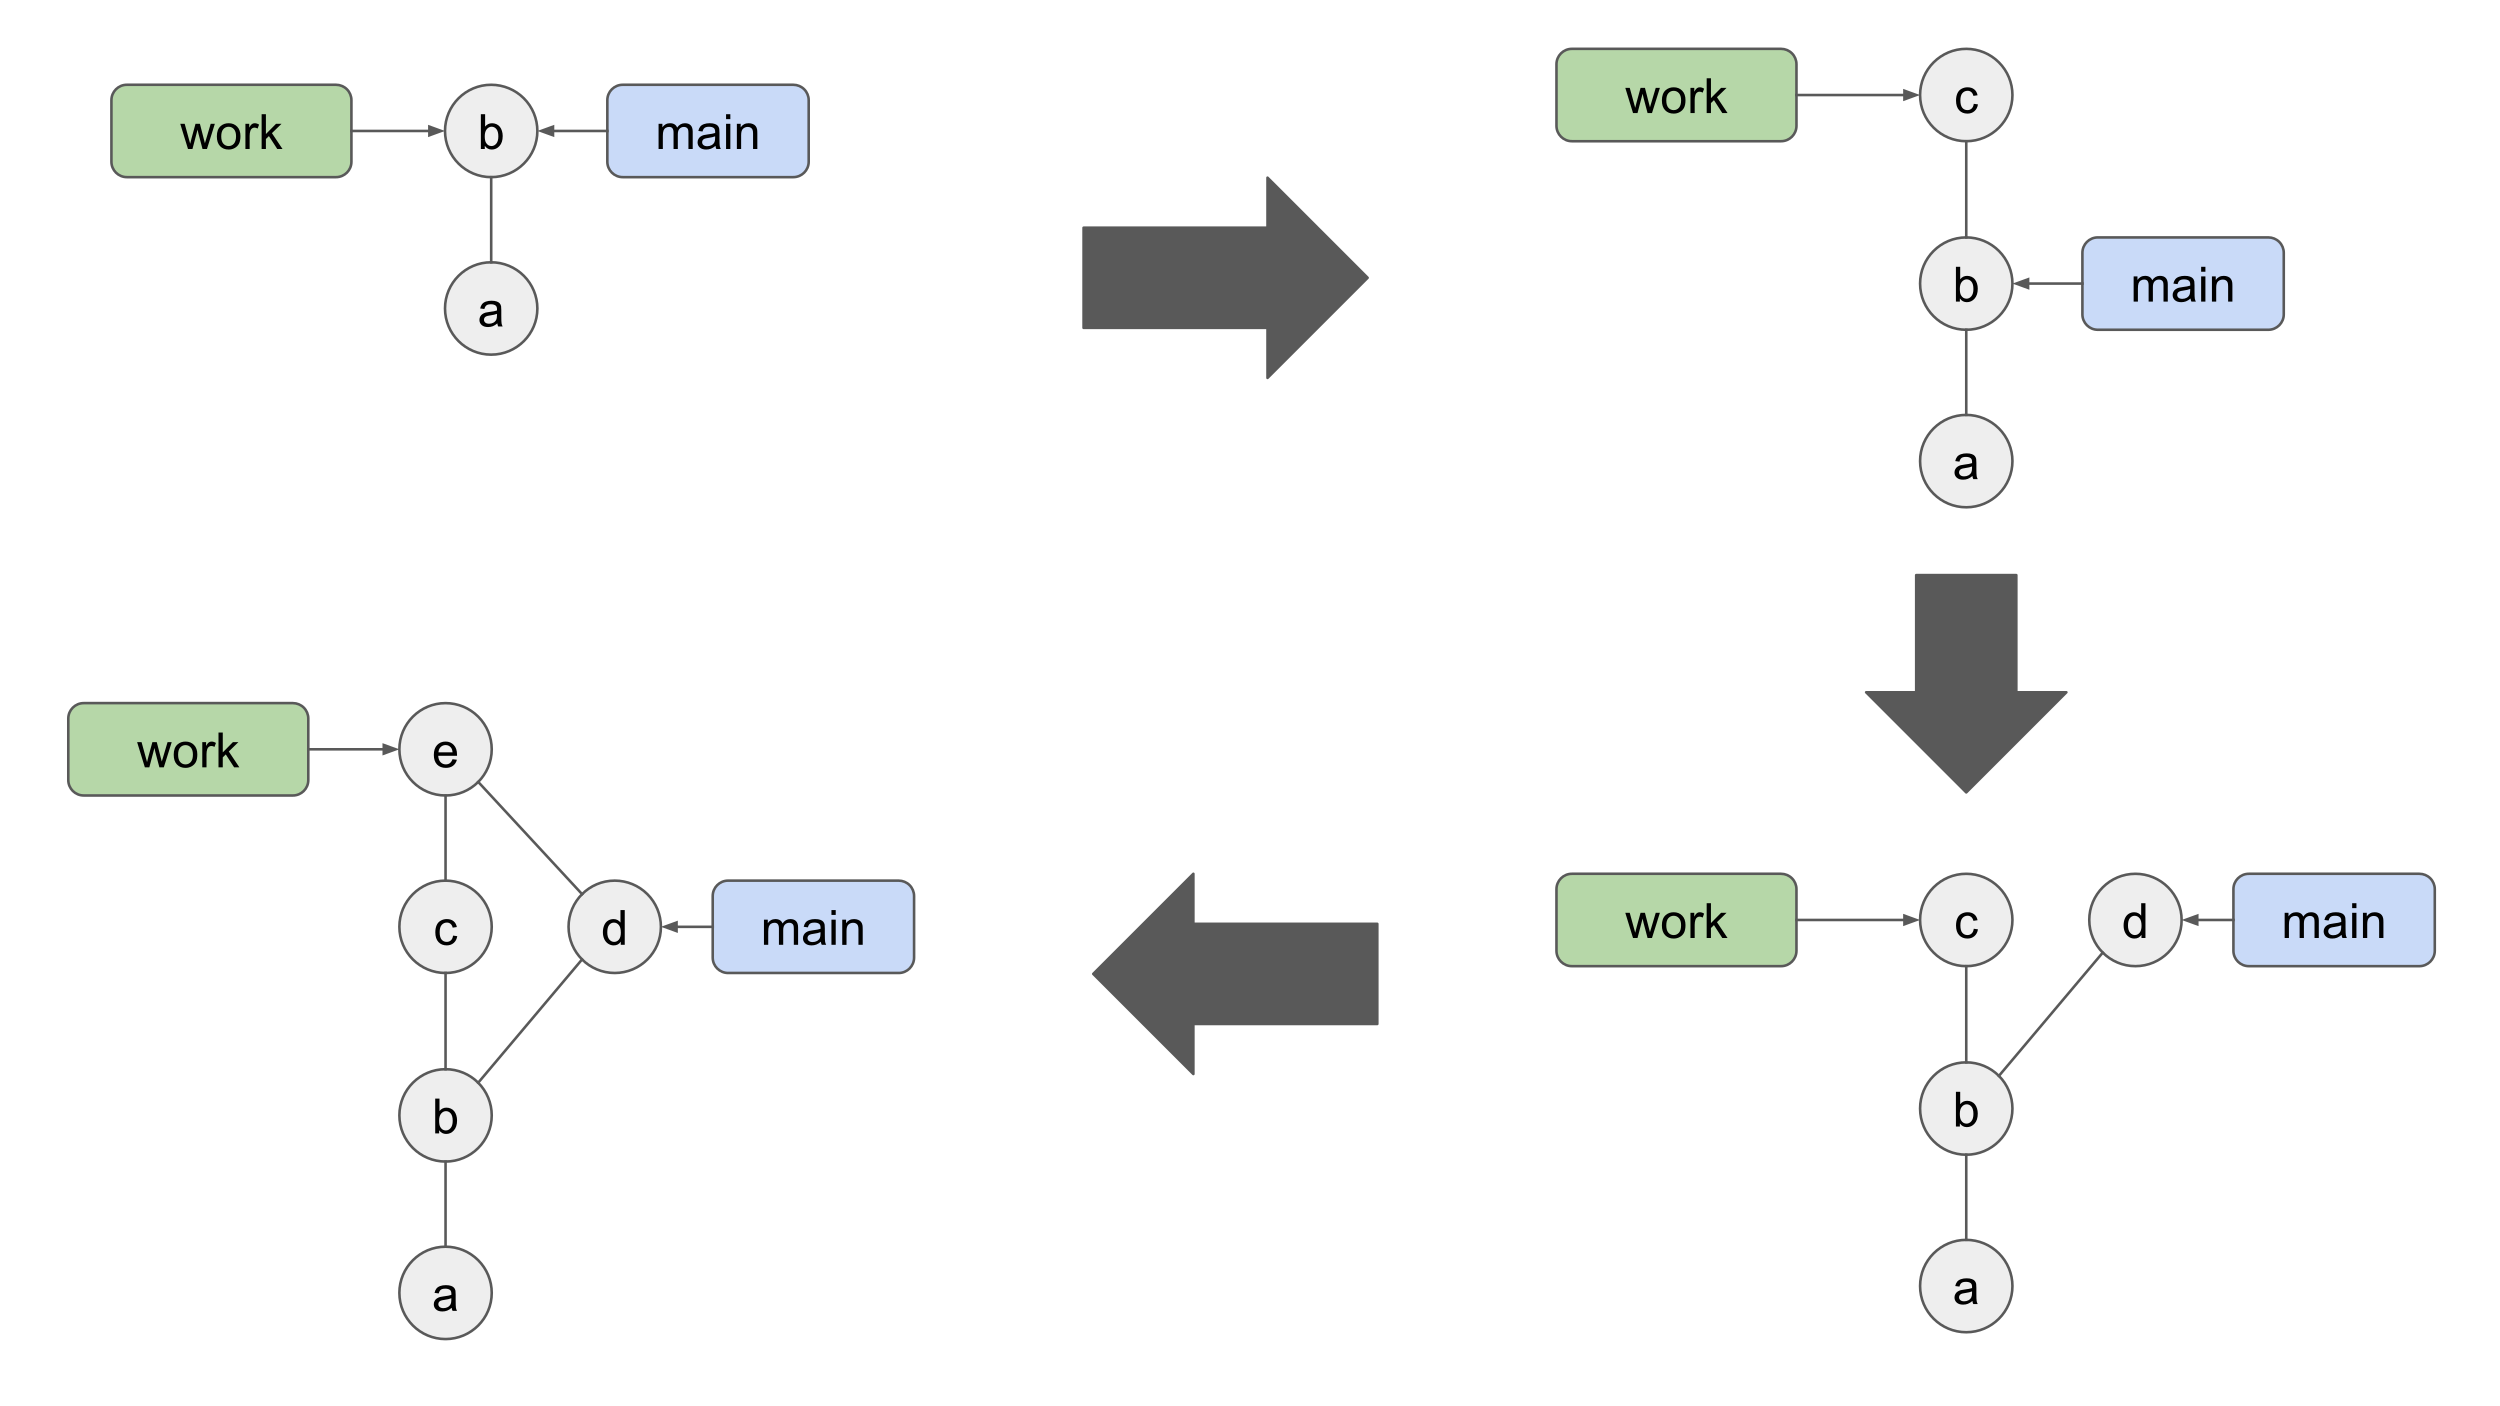 <svg version="1.1" viewBox="0.0 0.0 960.0 540.0" fill="none" stroke="none" stroke-linecap="square" stroke-miterlimit="10" xmlns:xlink="http://www.w3.org/1999/xlink" xmlns="http://www.w3.org/2000/svg"><rect x="0.0" y="0.0" width="960.0" height="540.0" fill="#808080" stroke="none"/><clipPath id="p.0"><path d="m0 0l960.0 0l0 540.0l-960.0 0l0 -540.0z" clip-rule="nonzero"/></clipPath><g clip-path="url(#p.0)"><path fill="#ffffff" d="m0 0l960.0 0l0 540.0l-960.0 0z" fill-rule="evenodd"/><path fill="#eeeeee" d="m170.885 50.289l0 0c0 -9.793 7.939 -17.732 17.732 -17.732l0 0c4.703 0 9.213 1.868 12.539 5.194c3.325 3.325 5.194 7.836 5.194 12.539l0 0c0 9.793 -7.939 17.732 -17.732 17.732l0 0c-9.793 0 -17.732 -7.939 -17.732 -17.732z" fill-rule="evenodd"/><path stroke="#595959" stroke-width="1.0" stroke-linejoin="round" stroke-linecap="butt" d="m170.885 50.289l0 0c0 -9.793 7.939 -17.732 17.732 -17.732l0 0c4.703 0 9.213 1.868 12.539 5.194c3.325 3.325 5.194 7.836 5.194 12.539l0 0c0 9.793 -7.939 17.732 -17.732 17.732l0 0c-9.793 0 -17.732 -7.939 -17.732 -17.732z" fill-rule="evenodd"/><path fill="#000000" d="m186.163 57.209l-1.516 0l0 -13.359l1.641 0l0 4.766q1.047 -1.297 2.656 -1.297q0.891 0 1.688 0.359q0.797 0.359 1.312 1.016q0.516 0.641 0.797 1.562q0.297 0.922 0.297 1.969q0 2.484 -1.234 3.844q-1.219 1.359 -2.953 1.359q-1.703 0 -2.688 -1.438l0 1.219zm-0.016 -4.906q0 1.734 0.484 2.516q0.766 1.266 2.094 1.266q1.078 0 1.859 -0.938q0.781 -0.938 0.781 -2.781q0 -1.891 -0.75 -2.797q-0.75 -0.906 -1.828 -0.906q-1.062 0 -1.859 0.938q-0.781 0.938 -0.781 2.703z" fill-rule="nonzero"/><path fill="#eeeeee" d="m170.885 118.451l0 0c0 -9.793 7.939 -17.732 17.732 -17.732l0 0c4.703 0 9.213 1.868 12.539 5.194c3.325 3.325 5.194 7.836 5.194 12.539l0 0c0 9.793 -7.939 17.732 -17.732 17.732l0 0c-9.793 0 -17.732 -7.939 -17.732 -17.732z" fill-rule="evenodd"/><path stroke="#595959" stroke-width="1.0" stroke-linejoin="round" stroke-linecap="butt" d="m170.885 118.451l0 0c0 -9.793 7.939 -17.732 17.732 -17.732l0 0c4.703 0 9.213 1.868 12.539 5.194c3.325 3.325 5.194 7.836 5.194 12.539l0 0c0 9.793 -7.939 17.732 -17.732 17.732l0 0c-9.793 0 -17.732 -7.939 -17.732 -17.732z" fill-rule="evenodd"/><path fill="#000000" d="m190.976 124.184q-0.922 0.766 -1.766 1.094q-0.828 0.312 -1.797 0.312q-1.594 0 -2.453 -0.781q-0.859 -0.781 -0.859 -1.984q0 -0.719 0.328 -1.297q0.328 -0.594 0.844 -0.938q0.531 -0.359 1.188 -0.547q0.469 -0.125 1.453 -0.25q1.984 -0.234 2.922 -0.562q0.016 -0.344 0.016 -0.422q0 -1.0 -0.469 -1.422q-0.625 -0.547 -1.875 -0.547q-1.156 0 -1.703 0.406q-0.547 0.406 -0.812 1.422l-1.609 -0.219q0.219 -1.016 0.719 -1.641q0.5 -0.641 1.453 -0.984q0.953 -0.344 2.188 -0.344q1.25 0 2.016 0.297q0.781 0.281 1.141 0.734q0.375 0.438 0.516 1.109q0.078 0.422 0.078 1.516l0 2.188q0 2.281 0.109 2.891q0.109 0.594 0.406 1.156l-1.703 0q-0.266 -0.516 -0.328 -1.188zm-0.141 -3.672q-0.891 0.375 -2.672 0.625q-1.016 0.141 -1.438 0.328q-0.422 0.188 -0.656 0.531q-0.219 0.344 -0.219 0.781q0 0.656 0.5 1.094q0.5 0.438 1.453 0.438q0.938 0 1.672 -0.406q0.75 -0.422 1.094 -1.141q0.266 -0.562 0.266 -1.641l0 -0.609z" fill-rule="nonzero"/><path fill="#000000" fill-opacity="0.0" d="m188.617 68.021l0 32.693" fill-rule="evenodd"/><path stroke="#595959" stroke-width="1.0" stroke-linejoin="round" stroke-linecap="butt" d="m188.617 68.021l0 32.693" fill-rule="evenodd"/><path fill="#b6d7a8" d="m42.787 38.467l0 0c0 -3.264 2.646 -5.911 5.911 -5.911l80.336 0c1.568 0 3.071 0.623 4.18 1.731c1.109 1.109 1.731 2.612 1.731 4.18l0 23.643c0 3.264 -2.646 5.911 -5.911 5.911l-80.336 0l0 0c-3.264 0 -5.911 -2.646 -5.911 -5.911z" fill-rule="evenodd"/><path stroke="#595959" stroke-width="1.0" stroke-linejoin="round" stroke-linecap="butt" d="m42.787 38.467l0 0c0 -3.264 2.646 -5.911 5.911 -5.911l80.336 0c1.568 0 3.071 0.623 4.18 1.731c1.109 1.109 1.731 2.612 1.731 4.18l0 23.643c0 3.264 -2.646 5.911 -5.911 5.911l-80.336 0l0 0c-3.264 0 -5.911 -2.646 -5.911 -5.911z" fill-rule="evenodd"/><path fill="#000000" d="m72.187 57.209l-2.969 -9.672l1.703 0l1.531 5.578l0.578 2.078q0.047 -0.156 0.5 -2.0l1.547 -5.656l1.688 0l1.438 5.609l0.484 1.844l0.562 -1.859l1.656 -5.594l1.594 0l-3.031 9.672l-1.703 0l-1.531 -5.797l-0.375 -1.641l-1.953 7.438l-1.719 0zm11.082 -4.844q0 -2.688 1.484 -3.969q1.25 -1.078 3.047 -1.078q2.0 0 3.266 1.312q1.266 1.297 1.266 3.609q0 1.859 -0.562 2.938q-0.562 1.062 -1.641 1.656q-1.062 0.594 -2.328 0.594q-2.031 0 -3.281 -1.297q-1.25 -1.312 -1.25 -3.766zm1.688 0q0 1.859 0.797 2.797q0.812 0.922 2.047 0.922q1.219 0 2.031 -0.922q0.812 -0.938 0.812 -2.844q0 -1.797 -0.812 -2.719q-0.812 -0.922 -2.031 -0.922q-1.234 0 -2.047 0.922q-0.797 0.906 -0.797 2.766zm9.282 4.844l0 -9.672l1.469 0l0 1.469q0.562 -1.031 1.031 -1.359q0.484 -0.328 1.062 -0.328q0.828 0 1.688 0.531l-0.562 1.516q-0.609 -0.359 -1.203 -0.359q-0.547 0 -0.969 0.328q-0.422 0.328 -0.609 0.891q-0.281 0.875 -0.281 1.922l0 5.062l-1.625 0zm6.228 0l0 -13.359l1.641 0l0 7.625l3.891 -3.938l2.109 0l-3.688 3.594l4.062 6.078l-2.016 0l-3.203 -4.953l-1.156 1.125l0 3.828l-1.641 0z" fill-rule="nonzero"/><path fill="#c9daf8" d="m233.215 38.467l0 0c0 -3.264 2.646 -5.911 5.911 -5.911l65.501 0c1.568 0 3.071 0.623 4.18 1.731c1.109 1.109 1.731 2.612 1.731 4.18l0 23.643c0 3.264 -2.646 5.911 -5.911 5.911l-65.501 0c-3.264 0 -5.911 -2.646 -5.911 -5.911z" fill-rule="evenodd"/><path stroke="#595959" stroke-width="1.0" stroke-linejoin="round" stroke-linecap="butt" d="m233.215 38.467l0 0c0 -3.264 2.646 -5.911 5.911 -5.911l65.501 0c1.568 0 3.071 0.623 4.18 1.731c1.109 1.109 1.731 2.612 1.731 4.18l0 23.643c0 3.264 -2.646 5.911 -5.911 5.911l-65.501 0c-3.264 0 -5.911 -2.646 -5.911 -5.911z" fill-rule="evenodd"/><path fill="#000000" d="m252.892 57.209l0 -9.672l1.469 0l0 1.359q0.453 -0.719 1.203 -1.141q0.766 -0.438 1.719 -0.438q1.078 0 1.766 0.453q0.688 0.438 0.969 1.234q1.156 -1.688 2.984 -1.688q1.453 0 2.219 0.797q0.781 0.797 0.781 2.453l0 6.641l-1.641 0l0 -6.094q0 -0.984 -0.156 -1.406q-0.156 -0.438 -0.578 -0.703q-0.422 -0.266 -0.984 -0.266q-1.016 0 -1.688 0.688q-0.672 0.672 -0.672 2.156l0 5.625l-1.641 0l0 -6.281q0 -1.094 -0.406 -1.641q-0.406 -0.547 -1.312 -0.547q-0.688 0 -1.281 0.359q-0.594 0.359 -0.859 1.062q-0.25 0.703 -0.25 2.031l0 5.016l-1.641 0zm21.853 -1.188q-0.922 0.766 -1.766 1.094q-0.828 0.312 -1.797 0.312q-1.594 0 -2.453 -0.781q-0.859 -0.781 -0.859 -1.984q0 -0.719 0.328 -1.297q0.328 -0.594 0.844 -0.938q0.531 -0.359 1.188 -0.547q0.469 -0.125 1.453 -0.25q1.984 -0.234 2.922 -0.562q0.016 -0.344 0.016 -0.422q0 -1.0 -0.469 -1.422q-0.625 -0.547 -1.875 -0.547q-1.156 0 -1.703 0.406q-0.547 0.406 -0.812 1.422l-1.609 -0.219q0.219 -1.016 0.719 -1.641q0.5 -0.641 1.453 -0.984q0.953 -0.344 2.188 -0.344q1.25 0 2.016 0.297q0.781 0.281 1.141 0.734q0.375 0.438 0.516 1.109q0.078 0.422 0.078 1.516l0 2.188q0 2.281 0.109 2.891q0.109 0.594 0.406 1.156l-1.703 0q-0.266 -0.516 -0.328 -1.188zm-0.141 -3.672q-0.891 0.375 -2.672 0.625q-1.016 0.141 -1.438 0.328q-0.422 0.188 -0.656 0.531q-0.219 0.344 -0.219 0.781q0 0.656 0.5 1.094q0.5 0.438 1.453 0.438q0.938 0 1.672 -0.406q0.75 -0.422 1.094 -1.141q0.266 -0.562 0.266 -1.641l0 -0.609zm4.204 -6.609l0 -1.891l1.641 0l0 1.891l-1.641 0zm0 11.469l0 -9.672l1.641 0l0 9.672l-1.641 0zm4.145 0l0 -9.672l1.469 0l0 1.375q1.062 -1.594 3.078 -1.594q0.875 0 1.609 0.312q0.734 0.312 1.094 0.828q0.375 0.5 0.516 1.203q0.094 0.453 0.094 1.594l0 5.953l-1.641 0l0 -5.891q0 -1.0 -0.203 -1.484q-0.188 -0.5 -0.672 -0.797q-0.484 -0.297 -1.141 -0.297q-1.047 0 -1.812 0.672q-0.75 0.656 -0.75 2.516l0 5.281l-1.641 0z" fill-rule="nonzero"/><path fill="#000000" fill-opacity="0.0" d="m134.945 50.289l35.937 0" fill-rule="evenodd"/><path stroke="#595959" stroke-width="1.0" stroke-linejoin="round" stroke-linecap="butt" d="m134.945 50.289l29.937 0" fill-rule="evenodd"/><path fill="#595959" stroke="#595959" stroke-width="1.0" stroke-linecap="butt" d="m164.882 51.94l4.538 -1.652l-4.538 -1.652z" fill-rule="evenodd"/><path fill="#000000" fill-opacity="0.0" d="m206.349 50.289l26.866 0" fill-rule="evenodd"/><path stroke="#595959" stroke-width="1.0" stroke-linejoin="round" stroke-linecap="butt" d="m212.349 50.289l20.866 0" fill-rule="evenodd"/><path fill="#595959" stroke="#595959" stroke-width="1.0" stroke-linecap="butt" d="m212.349 48.637l-4.538 1.652l4.538 1.652z" fill-rule="evenodd"/><path fill="#eeeeee" d="m737.312 108.9l0 0c0 -9.793 7.939 -17.732 17.732 -17.732l0 0c4.703 0 9.213 1.868 12.539 5.194c3.325 3.325 5.194 7.836 5.194 12.539l0 0c0 9.793 -7.939 17.732 -17.732 17.732l0 0c-9.793 0 -17.732 -7.939 -17.732 -17.732z" fill-rule="evenodd"/><path stroke="#595959" stroke-width="1.0" stroke-linejoin="round" stroke-linecap="butt" d="m737.312 108.9l0 0c0 -9.793 7.939 -17.732 17.732 -17.732l0 0c4.703 0 9.213 1.868 12.539 5.194c3.325 3.325 5.194 7.836 5.194 12.539l0 0c0 9.793 -7.939 17.732 -17.732 17.732l0 0c-9.793 0 -17.732 -7.939 -17.732 -17.732z" fill-rule="evenodd"/><path fill="#000000" d="m752.591 115.82l-1.516 0l0 -13.359l1.641 0l0 4.766q1.047 -1.297 2.656 -1.297q0.891 0 1.688 0.359q0.797 0.359 1.312 1.016q0.516 0.641 0.797 1.562q0.297 0.922 0.297 1.969q0 2.484 -1.234 3.844q-1.219 1.359 -2.953 1.359q-1.703 0 -2.688 -1.438l0 1.219zm-0.016 -4.906q0 1.734 0.484 2.516q0.766 1.266 2.094 1.266q1.078 0 1.859 -0.938q0.781 -0.938 0.781 -2.781q0 -1.891 -0.75 -2.797q-0.75 -0.906 -1.828 -0.906q-1.062 0 -1.859 0.938q-0.781 0.938 -0.781 2.703z" fill-rule="nonzero"/><path fill="#eeeeee" d="m737.312 177.063l0 0c0 -9.793 7.939 -17.732 17.732 -17.732l0 0c4.703 0 9.213 1.868 12.539 5.194c3.325 3.325 5.194 7.836 5.194 12.539l0 0c0 9.793 -7.939 17.732 -17.732 17.732l0 0c-9.793 0 -17.732 -7.939 -17.732 -17.732z" fill-rule="evenodd"/><path stroke="#595959" stroke-width="1.0" stroke-linejoin="round" stroke-linecap="butt" d="m737.312 177.063l0 0c0 -9.793 7.939 -17.732 17.732 -17.732l0 0c4.703 0 9.213 1.868 12.539 5.194c3.325 3.325 5.194 7.836 5.194 12.539l0 0c0 9.793 -7.939 17.732 -17.732 17.732l0 0c-9.793 0 -17.732 -7.939 -17.732 -17.732z" fill-rule="evenodd"/><path fill="#000000" d="m757.404 182.795q-0.922 0.766 -1.766 1.094q-0.828 0.312 -1.797 0.312q-1.594 0 -2.453 -0.781q-0.859 -0.781 -0.859 -1.984q0 -0.719 0.328 -1.297q0.328 -0.594 0.844 -0.938q0.531 -0.359 1.188 -0.547q0.469 -0.125 1.453 -0.25q1.984 -0.234 2.922 -0.562q0.016 -0.344 0.016 -0.422q0 -1.0 -0.469 -1.422q-0.625 -0.547 -1.875 -0.547q-1.156 0 -1.703 0.406q-0.547 0.406 -0.812 1.422l-1.609 -0.219q0.219 -1.016 0.719 -1.641q0.5 -0.641 1.453 -0.984q0.953 -0.344 2.188 -0.344q1.25 0 2.016 0.297q0.781 0.281 1.141 0.734q0.375 0.438 0.516 1.109q0.078 0.422 0.078 1.516l0 2.188q0 2.281 0.109 2.891q0.109 0.594 0.406 1.156l-1.703 0q-0.266 -0.516 -0.328 -1.188zm-0.141 -3.672q-0.891 0.375 -2.672 0.625q-1.016 0.141 -1.438 0.328q-0.422 0.188 -0.656 0.531q-0.219 0.344 -0.219 0.781q0 0.656 0.5 1.094q0.5 0.438 1.453 0.438q0.938 0 1.672 -0.406q0.75 -0.422 1.094 -1.141q0.266 -0.562 0.266 -1.641l0 -0.609z" fill-rule="nonzero"/><path fill="#000000" fill-opacity="0.0" d="m755.045 126.633l0 32.693" fill-rule="evenodd"/><path stroke="#595959" stroke-width="1.0" stroke-linejoin="round" stroke-linecap="butt" d="m755.045 126.633l0 32.693" fill-rule="evenodd"/><path fill="#b6d7a8" d="m597.685 24.669l0 0c0 -3.264 2.646 -5.911 5.911 -5.911l80.336 0c1.568 0 3.071 0.623 4.18 1.731c1.109 1.109 1.731 2.612 1.731 4.18l0 23.643c0 3.264 -2.646 5.911 -5.911 5.911l-80.336 0l0 0c-3.265 0 -5.911 -2.646 -5.911 -5.911z" fill-rule="evenodd"/><path stroke="#595959" stroke-width="1.0" stroke-linejoin="round" stroke-linecap="butt" d="m597.685 24.669l0 0c0 -3.264 2.646 -5.911 5.911 -5.911l80.336 0c1.568 0 3.071 0.623 4.18 1.731c1.109 1.109 1.731 2.612 1.731 4.18l0 23.643c0 3.264 -2.646 5.911 -5.911 5.911l-80.336 0l0 0c-3.265 0 -5.911 -2.646 -5.911 -5.911z" fill-rule="evenodd"/><path fill="#000000" d="m627.085 43.411l-2.969 -9.672l1.703 0l1.531 5.578l0.578 2.078q0.047 -0.156 0.5 -2.0l1.547 -5.656l1.688 0l1.438 5.609l0.484 1.844l0.562 -1.859l1.656 -5.594l1.594 0l-3.031 9.672l-1.703 0l-1.531 -5.797l-0.375 -1.641l-1.953 7.438l-1.719 0zm11.082 -4.844q0 -2.688 1.484 -3.969q1.25 -1.078 3.047 -1.078q2.0 0 3.266 1.312q1.266 1.297 1.266 3.609q0 1.859 -0.562 2.938q-0.562 1.062 -1.641 1.656q-1.062 0.594 -2.328 0.594q-2.031 0 -3.281 -1.297q-1.25 -1.312 -1.25 -3.766zm1.688 0q0 1.859 0.797 2.797q0.812 0.922 2.047 0.922q1.219 0 2.031 -0.922q0.812 -0.938 0.812 -2.844q0 -1.797 -0.812 -2.719q-0.812 -0.922 -2.031 -0.922q-1.234 0 -2.047 0.922q-0.797 0.906 -0.797 2.766zm9.282 4.844l0 -9.672l1.469 0l0 1.469q0.562 -1.031 1.031 -1.359q0.484 -0.328 1.062 -0.328q0.828 0 1.688 0.531l-0.562 1.516q-0.609 -0.359 -1.203 -0.359q-0.547 0 -0.969 0.328q-0.422 0.328 -0.609 0.891q-0.281 0.875 -0.281 1.922l0 5.062l-1.625 0zm6.228 0l0 -13.359l1.641 0l0 7.625l3.891 -3.938l2.109 0l-3.688 3.594l4.062 6.078l-2.016 0l-3.203 -4.953l-1.156 1.125l0 3.828l-1.641 0z" fill-rule="nonzero"/><path fill="#c9daf8" d="m799.643 97.079l0 0c0 -3.264 2.646 -5.911 5.911 -5.911l65.501 0c1.568 0 3.071 0.623 4.18 1.731c1.109 1.109 1.731 2.612 1.731 4.18l0 23.643c0 3.264 -2.646 5.911 -5.911 5.911l-65.501 0c-3.264 0 -5.911 -2.646 -5.911 -5.911z" fill-rule="evenodd"/><path stroke="#595959" stroke-width="1.0" stroke-linejoin="round" stroke-linecap="butt" d="m799.643 97.079l0 0c0 -3.264 2.646 -5.911 5.911 -5.911l65.501 0c1.568 0 3.071 0.623 4.18 1.731c1.109 1.109 1.731 2.612 1.731 4.18l0 23.643c0 3.264 -2.646 5.911 -5.911 5.911l-65.501 0c-3.264 0 -5.911 -2.646 -5.911 -5.911z" fill-rule="evenodd"/><path fill="#000000" d="m819.32 115.82l0 -9.672l1.469 0l0 1.359q0.453 -0.719 1.203 -1.141q0.766 -0.438 1.719 -0.438q1.078 0 1.766 0.453q0.688 0.438 0.969 1.234q1.156 -1.688 2.984 -1.688q1.453 0 2.219 0.797q0.781 0.797 0.781 2.453l0 6.641l-1.641 0l0 -6.094q0 -0.984 -0.156 -1.406q-0.156 -0.438 -0.578 -0.703q-0.422 -0.266 -0.984 -0.266q-1.016 0 -1.688 0.688q-0.672 0.672 -0.672 2.156l0 5.625l-1.641 0l0 -6.281q0 -1.094 -0.406 -1.641q-0.406 -0.547 -1.312 -0.547q-0.688 0 -1.281 0.359q-0.594 0.359 -0.859 1.062q-0.25 0.703 -0.25 2.031l0 5.016l-1.641 0zm21.853 -1.188q-0.922 0.766 -1.766 1.094q-0.828 0.312 -1.797 0.312q-1.594 0 -2.453 -0.781q-0.859 -0.781 -0.859 -1.984q0 -0.719 0.328 -1.297q0.328 -0.594 0.844 -0.938q0.531 -0.359 1.188 -0.547q0.469 -0.125 1.453 -0.25q1.984 -0.234 2.922 -0.562q0.016 -0.344 0.016 -0.422q0 -1.0 -0.469 -1.422q-0.625 -0.547 -1.875 -0.547q-1.156 0 -1.703 0.406q-0.547 0.406 -0.812 1.422l-1.609 -0.219q0.219 -1.016 0.719 -1.641q0.5 -0.641 1.453 -0.984q0.953 -0.344 2.188 -0.344q1.25 0 2.016 0.297q0.781 0.281 1.141 0.734q0.375 0.438 0.516 1.109q0.078 0.422 0.078 1.516l0 2.188q0 2.281 0.109 2.891q0.109 0.594 0.406 1.156l-1.703 0q-0.266 -0.516 -0.328 -1.188zm-0.141 -3.672q-0.891 0.375 -2.672 0.625q-1.016 0.141 -1.438 0.328q-0.422 0.188 -0.656 0.531q-0.219 0.344 -0.219 0.781q0 0.656 0.5 1.094q0.5 0.438 1.453 0.438q0.938 0 1.672 -0.406q0.75 -0.422 1.094 -1.141q0.266 -0.562 0.266 -1.641l0 -0.609zm4.204 -6.609l0 -1.891l1.641 0l0 1.891l-1.641 0zm0 11.469l0 -9.672l1.641 0l0 9.672l-1.641 0zm4.145 0l0 -9.672l1.469 0l0 1.375q1.062 -1.594 3.078 -1.594q0.875 0 1.609 0.312q0.734 0.312 1.094 0.828q0.375 0.5 0.516 1.203q0.094 0.453 0.094 1.594l0 5.953l-1.641 0l0 -5.891q0 -1.0 -0.203 -1.484q-0.188 -0.5 -0.672 -0.797q-0.484 -0.297 -1.141 -0.297q-1.047 0 -1.812 0.672q-0.75 0.656 -0.75 2.516l0 5.281l-1.641 0z" fill-rule="nonzero"/><path fill="#000000" fill-opacity="0.0" d="m689.842 36.491l47.465 0" fill-rule="evenodd"/><path stroke="#595959" stroke-width="1.0" stroke-linejoin="round" stroke-linecap="butt" d="m689.842 36.491l41.465 0" fill-rule="evenodd"/><path fill="#595959" stroke="#595959" stroke-width="1.0" stroke-linecap="butt" d="m731.307 38.143l4.538 -1.652l-4.538 -1.652z" fill-rule="evenodd"/><path fill="#000000" fill-opacity="0.0" d="m772.777 108.9l26.866 0" fill-rule="evenodd"/><path stroke="#595959" stroke-width="1.0" stroke-linejoin="round" stroke-linecap="butt" d="m778.777 108.9l20.866 0" fill-rule="evenodd"/><path fill="#595959" stroke="#595959" stroke-width="1.0" stroke-linecap="butt" d="m778.777 107.249l-4.538 1.652l4.538 1.652z" fill-rule="evenodd"/><path fill="#eeeeee" d="m737.312 36.491l0 0c0 -9.793 7.939 -17.732 17.732 -17.732l0 0c4.703 0 9.213 1.868 12.539 5.194c3.325 3.325 5.194 7.836 5.194 12.539l0 0c0 9.793 -7.939 17.732 -17.732 17.732l0 0c-9.793 0 -17.732 -7.939 -17.732 -17.732z" fill-rule="evenodd"/><path stroke="#595959" stroke-width="1.0" stroke-linejoin="round" stroke-linecap="butt" d="m737.312 36.491l0 0c0 -9.793 7.939 -17.732 17.732 -17.732l0 0c4.703 0 9.213 1.868 12.539 5.194c3.325 3.325 5.194 7.836 5.194 12.539l0 0c0 9.793 -7.939 17.732 -17.732 17.732l0 0c-9.793 0 -17.732 -7.939 -17.732 -17.732z" fill-rule="evenodd"/><path fill="#000000" d="m757.927 39.864l1.609 0.219q-0.266 1.656 -1.359 2.609q-1.078 0.938 -2.672 0.938q-1.984 0 -3.188 -1.297q-1.203 -1.297 -1.203 -3.719q0 -1.578 0.516 -2.75q0.516 -1.172 1.578 -1.75q1.062 -0.594 2.312 -0.594q1.578 0 2.578 0.797q1.0 0.797 1.281 2.266l-1.594 0.234q-0.234 -0.969 -0.812 -1.453q-0.578 -0.5 -1.391 -0.5q-1.234 0 -2.016 0.891q-0.781 0.891 -0.781 2.812q0 1.953 0.75 2.844q0.75 0.875 1.953 0.875q0.969 0 1.609 -0.594q0.656 -0.594 0.828 -1.828z" fill-rule="nonzero"/><path fill="#000000" fill-opacity="0.0" d="m755.045 54.223l0 36.945" fill-rule="evenodd"/><path stroke="#595959" stroke-width="1.0" stroke-linejoin="round" stroke-linecap="butt" d="m755.045 54.223l0 36.945" fill-rule="evenodd"/><path fill="#eeeeee" d="m737.311 425.68l0 0c0 -9.793 7.939 -17.732 17.732 -17.732l0 0c4.703 0 9.213 1.868 12.539 5.194c3.325 3.325 5.194 7.836 5.194 12.539l0 0c0 9.793 -7.939 17.732 -17.732 17.732l0 0c-9.793 0 -17.732 -7.939 -17.732 -17.732z" fill-rule="evenodd"/><path stroke="#595959" stroke-width="1.0" stroke-linejoin="round" stroke-linecap="butt" d="m737.311 425.68l0 0c0 -9.793 7.939 -17.732 17.732 -17.732l0 0c4.703 0 9.213 1.868 12.539 5.194c3.325 3.325 5.194 7.836 5.194 12.539l0 0c0 9.793 -7.939 17.732 -17.732 17.732l0 0c-9.793 0 -17.732 -7.939 -17.732 -17.732z" fill-rule="evenodd"/><path fill="#000000" d="m752.59 432.6l-1.516 0l0 -13.359l1.641 0l0 4.766q1.047 -1.297 2.656 -1.297q0.891 0 1.688 0.359q0.797 0.359 1.312 1.016q0.516 0.641 0.797 1.562q0.297 0.922 0.297 1.969q0 2.484 -1.234 3.844q-1.219 1.359 -2.953 1.359q-1.703 0 -2.688 -1.438l0 1.219zm-0.016 -4.906q0 1.734 0.484 2.516q0.766 1.266 2.094 1.266q1.078 0 1.859 -0.938q0.781 -0.938 0.781 -2.781q0 -1.891 -0.75 -2.797q-0.75 -0.906 -1.828 -0.906q-1.062 0 -1.859 0.938q-0.781 0.938 -0.781 2.703z" fill-rule="nonzero"/><path fill="#eeeeee" d="m737.311 493.843l0 0c0 -9.793 7.939 -17.732 17.732 -17.732l0 0c4.703 0 9.213 1.868 12.539 5.194c3.325 3.325 5.194 7.836 5.194 12.539l0 0c0 9.793 -7.939 17.732 -17.732 17.732l0 0c-9.793 0 -17.732 -7.939 -17.732 -17.732z" fill-rule="evenodd"/><path stroke="#595959" stroke-width="1.0" stroke-linejoin="round" stroke-linecap="butt" d="m737.311 493.843l0 0c0 -9.793 7.939 -17.732 17.732 -17.732l0 0c4.703 0 9.213 1.868 12.539 5.194c3.325 3.325 5.194 7.836 5.194 12.539l0 0c0 9.793 -7.939 17.732 -17.732 17.732l0 0c-9.793 0 -17.732 -7.939 -17.732 -17.732z" fill-rule="evenodd"/><path fill="#000000" d="m757.402 499.575q-0.922 0.766 -1.766 1.094q-0.828 0.312 -1.797 0.312q-1.594 0 -2.453 -0.781q-0.859 -0.781 -0.859 -1.984q0 -0.719 0.328 -1.297q0.328 -0.594 0.844 -0.938q0.531 -0.359 1.188 -0.547q0.469 -0.125 1.453 -0.25q1.984 -0.234 2.922 -0.562q0.016 -0.344 0.016 -0.422q0 -1.0 -0.469 -1.422q-0.625 -0.547 -1.875 -0.547q-1.156 0 -1.703 0.406q-0.547 0.406 -0.812 1.422l-1.609 -0.219q0.219 -1.016 0.719 -1.641q0.5 -0.641 1.453 -0.984q0.953 -0.344 2.188 -0.344q1.25 0 2.016 0.297q0.781 0.281 1.141 0.734q0.375 0.438 0.516 1.109q0.078 0.422 0.078 1.516l0 2.188q0 2.281 0.109 2.891q0.109 0.594 0.406 1.156l-1.703 0q-0.266 -0.516 -0.328 -1.188zm-0.141 -3.672q-0.891 0.375 -2.672 0.625q-1.016 0.141 -1.438 0.328q-0.422 0.188 -0.656 0.531q-0.219 0.344 -0.219 0.781q0 0.656 0.5 1.094q0.5 0.438 1.453 0.438q0.938 0 1.672 -0.406q0.75 -0.422 1.094 -1.141q0.266 -0.562 0.266 -1.641l0 -0.609z" fill-rule="nonzero"/><path fill="#000000" fill-opacity="0.0" d="m755.043 443.412l0 32.693" fill-rule="evenodd"/><path stroke="#595959" stroke-width="1.0" stroke-linejoin="round" stroke-linecap="butt" d="m755.043 443.412l0 32.693" fill-rule="evenodd"/><path fill="#b6d7a8" d="m597.684 341.449l0 0c0 -3.264 2.646 -5.911 5.911 -5.911l80.336 0c1.568 0 3.071 0.623 4.18 1.731c1.109 1.108 1.731 2.612 1.731 4.18l0 23.643c0 3.264 -2.646 5.911 -5.911 5.911l-80.336 0l0 0c-3.264 0 -5.911 -2.646 -5.911 -5.911z" fill-rule="evenodd"/><path stroke="#595959" stroke-width="1.0" stroke-linejoin="round" stroke-linecap="butt" d="m597.684 341.449l0 0c0 -3.264 2.646 -5.911 5.911 -5.911l80.336 0c1.568 0 3.071 0.623 4.18 1.731c1.109 1.108 1.731 2.612 1.731 4.18l0 23.643c0 3.264 -2.646 5.911 -5.911 5.911l-80.336 0l0 0c-3.264 0 -5.911 -2.646 -5.911 -5.911z" fill-rule="evenodd"/><path fill="#000000" d="m627.083 360.19l-2.969 -9.672l1.703 0l1.531 5.578l0.578 2.078q0.047 -0.156 0.5 -2.0l1.547 -5.656l1.688 0l1.438 5.609l0.484 1.844l0.562 -1.859l1.656 -5.594l1.594 0l-3.031 9.672l-1.703 0l-1.531 -5.797l-0.375 -1.641l-1.953 7.438l-1.719 0zm11.082 -4.844q0 -2.688 1.484 -3.969q1.25 -1.078 3.047 -1.078q2.0 0 3.266 1.312q1.266 1.297 1.266 3.609q0 1.859 -0.562 2.938q-0.562 1.062 -1.641 1.656q-1.062 0.594 -2.328 0.594q-2.031 0 -3.281 -1.297q-1.25 -1.312 -1.25 -3.766zm1.688 0q0 1.859 0.797 2.797q0.812 0.922 2.047 0.922q1.219 0 2.031 -0.922q0.812 -0.938 0.812 -2.844q0 -1.797 -0.812 -2.719q-0.812 -0.922 -2.031 -0.922q-1.234 0 -2.047 0.922q-0.797 0.906 -0.797 2.766zm9.282 4.844l0 -9.672l1.469 0l0 1.469q0.562 -1.031 1.031 -1.359q0.484 -0.328 1.062 -0.328q0.828 0 1.688 0.531l-0.562 1.516q-0.609 -0.359 -1.203 -0.359q-0.547 0 -0.969 0.328q-0.422 0.328 -0.609 0.891q-0.281 0.875 -0.281 1.922l0 5.062l-1.625 0zm6.228 0l0 -13.359l1.641 0l0 7.625l3.891 -3.938l2.109 0l-3.688 3.594l4.062 6.078l-2.016 0l-3.203 -4.953l-1.156 1.125l0 3.828l-1.641 0z" fill-rule="nonzero"/><path fill="#c9daf8" d="m857.634 341.449l0 0c0 -3.264 2.646 -5.911 5.911 -5.911l65.501 0c1.568 0 3.071 0.623 4.18 1.731c1.108 1.108 1.731 2.612 1.731 4.18l0 23.643c0 3.264 -2.646 5.911 -5.911 5.911l-65.501 0c-3.264 0 -5.911 -2.646 -5.911 -5.911z" fill-rule="evenodd"/><path stroke="#595959" stroke-width="1.0" stroke-linejoin="round" stroke-linecap="butt" d="m857.634 341.449l0 0c0 -3.264 2.646 -5.911 5.911 -5.911l65.501 0c1.568 0 3.071 0.623 4.18 1.731c1.108 1.108 1.731 2.612 1.731 4.18l0 23.643c0 3.264 -2.646 5.911 -5.911 5.911l-65.501 0c-3.264 0 -5.911 -2.646 -5.911 -5.911z" fill-rule="evenodd"/><path fill="#000000" d="m877.311 360.19l0 -9.672l1.469 0l0 1.359q0.453 -0.719 1.203 -1.141q0.766 -0.438 1.719 -0.438q1.078 0 1.766 0.453q0.688 0.438 0.969 1.234q1.156 -1.688 2.984 -1.688q1.453 0 2.219 0.797q0.781 0.797 0.781 2.453l0 6.641l-1.641 0l0 -6.094q0 -0.984 -0.156 -1.406q-0.156 -0.438 -0.578 -0.703q-0.422 -0.266 -0.984 -0.266q-1.016 0 -1.688 0.688q-0.672 0.672 -0.672 2.156l0 5.625l-1.641 0l0 -6.281q0 -1.094 -0.406 -1.641q-0.406 -0.547 -1.312 -0.547q-0.688 0 -1.281 0.359q-0.594 0.359 -0.859 1.062q-0.25 0.703 -0.25 2.031l0 5.016l-1.641 0zm21.853 -1.188q-0.922 0.766 -1.766 1.094q-0.828 0.312 -1.797 0.312q-1.594 0 -2.453 -0.781q-0.859 -0.781 -0.859 -1.984q0 -0.719 0.328 -1.297q0.328 -0.594 0.844 -0.938q0.531 -0.359 1.188 -0.547q0.469 -0.125 1.453 -0.25q1.984 -0.234 2.922 -0.562q0.016 -0.344 0.016 -0.422q0 -1.0 -0.469 -1.422q-0.625 -0.547 -1.875 -0.547q-1.156 0 -1.703 0.406q-0.547 0.406 -0.812 1.422l-1.609 -0.219q0.219 -1.016 0.719 -1.641q0.5 -0.641 1.453 -0.984q0.953 -0.344 2.188 -0.344q1.25 0 2.016 0.297q0.781 0.281 1.141 0.734q0.375 0.438 0.516 1.109q0.078 0.422 0.078 1.516l0 2.188q0 2.281 0.109 2.891q0.109 0.594 0.406 1.156l-1.703 0q-0.266 -0.516 -0.328 -1.188zm-0.141 -3.672q-0.891 0.375 -2.672 0.625q-1.016 0.141 -1.438 0.328q-0.422 0.188 -0.656 0.531q-0.219 0.344 -0.219 0.781q0 0.656 0.5 1.094q0.5 0.438 1.453 0.438q0.938 0 1.672 -0.406q0.75 -0.422 1.094 -1.141q0.266 -0.562 0.266 -1.641l0 -0.609zm4.204 -6.609l0 -1.891l1.641 0l0 1.891l-1.641 0zm0 11.469l0 -9.672l1.641 0l0 9.672l-1.641 0zm4.145 0l0 -9.672l1.469 0l0 1.375q1.062 -1.594 3.078 -1.594q0.875 0 1.609 0.312q0.734 0.312 1.094 0.828q0.375 0.5 0.516 1.203q0.094 0.453 0.094 1.594l0 5.953l-1.641 0l0 -5.891q0 -1.0 -0.203 -1.484q-0.188 -0.5 -0.672 -0.797q-0.484 -0.297 -1.141 -0.297q-1.047 0 -1.812 0.672q-0.75 0.656 -0.75 2.516l0 5.281l-1.641 0z" fill-rule="nonzero"/><path fill="#000000" fill-opacity="0.0" d="m689.841 353.27l47.465 0" fill-rule="evenodd"/><path stroke="#595959" stroke-width="1.0" stroke-linejoin="round" stroke-linecap="butt" d="m689.841 353.27l41.465 0" fill-rule="evenodd"/><path fill="#595959" stroke="#595959" stroke-width="1.0" stroke-linecap="butt" d="m731.306 354.922l4.538 -1.652l-4.538 -1.652z" fill-rule="evenodd"/><path fill="#000000" fill-opacity="0.0" d="m837.741 353.27l19.906 0" fill-rule="evenodd"/><path stroke="#595959" stroke-width="1.0" stroke-linejoin="round" stroke-linecap="butt" d="m843.741 353.27l13.906 0" fill-rule="evenodd"/><path fill="#595959" stroke="#595959" stroke-width="1.0" stroke-linecap="butt" d="m843.741 351.619l-4.538 1.652l4.538 1.652z" fill-rule="evenodd"/><path fill="#eeeeee" d="m737.311 353.27l0 0c0 -9.793 7.939 -17.732 17.732 -17.732l0 0c4.703 0 9.213 1.868 12.539 5.194c3.325 3.325 5.194 7.836 5.194 12.539l0 0c0 9.793 -7.939 17.732 -17.732 17.732l0 0c-9.793 0 -17.732 -7.939 -17.732 -17.732z" fill-rule="evenodd"/><path stroke="#595959" stroke-width="1.0" stroke-linejoin="round" stroke-linecap="butt" d="m737.311 353.27l0 0c0 -9.793 7.939 -17.732 17.732 -17.732l0 0c4.703 0 9.213 1.868 12.539 5.194c3.325 3.325 5.194 7.836 5.194 12.539l0 0c0 9.793 -7.939 17.732 -17.732 17.732l0 0c-9.793 0 -17.732 -7.939 -17.732 -17.732z" fill-rule="evenodd"/><path fill="#000000" d="m757.926 356.643l1.609 0.219q-0.266 1.656 -1.359 2.609q-1.078 0.938 -2.672 0.938q-1.984 0 -3.188 -1.297q-1.203 -1.297 -1.203 -3.719q0 -1.578 0.516 -2.75q0.516 -1.172 1.578 -1.75q1.062 -0.594 2.312 -0.594q1.578 0 2.578 0.797q1.0 0.797 1.281 2.266l-1.594 0.234q-0.234 -0.969 -0.812 -1.453q-0.578 -0.5 -1.391 -0.5q-1.234 0 -2.016 0.891q-0.781 0.891 -0.781 2.812q0 1.953 0.75 2.844q0.75 0.875 1.953 0.875q0.969 0 1.609 -0.594q0.656 -0.594 0.828 -1.828z" fill-rule="nonzero"/><path fill="#000000" fill-opacity="0.0" d="m755.043 371.003l0 36.945" fill-rule="evenodd"/><path stroke="#595959" stroke-width="1.0" stroke-linejoin="round" stroke-linecap="butt" d="m755.043 371.003l0 36.945" fill-rule="evenodd"/><path fill="#eeeeee" d="m802.277 353.27l0 0c0 -9.793 7.939 -17.732 17.732 -17.732l0 0c4.703 0 9.213 1.868 12.539 5.194c3.325 3.325 5.194 7.836 5.194 12.539l0 0c0 9.793 -7.939 17.732 -17.732 17.732l0 0c-9.793 0 -17.732 -7.939 -17.732 -17.732z" fill-rule="evenodd"/><path stroke="#595959" stroke-width="1.0" stroke-linejoin="round" stroke-linecap="butt" d="m802.277 353.27l0 0c0 -9.793 7.939 -17.732 17.732 -17.732l0 0c4.703 0 9.213 1.868 12.539 5.194c3.325 3.325 5.194 7.836 5.194 12.539l0 0c0 9.793 -7.939 17.732 -17.732 17.732l0 0c-9.793 0 -17.732 -7.939 -17.732 -17.732z" fill-rule="evenodd"/><path fill="#000000" d="m822.321 360.19l0 -1.219q-0.906 1.438 -2.703 1.438q-1.156 0 -2.125 -0.641q-0.969 -0.641 -1.5 -1.781q-0.531 -1.141 -0.531 -2.625q0 -1.453 0.484 -2.625q0.484 -1.188 1.438 -1.812q0.969 -0.625 2.172 -0.625q0.875 0 1.547 0.375q0.688 0.359 1.109 0.953l0 -4.797l1.641 0l0 13.359l-1.531 0zm-5.172 -4.828q0 1.859 0.781 2.781q0.781 0.922 1.844 0.922q1.078 0 1.828 -0.875q0.75 -0.891 0.75 -2.688q0 -1.984 -0.766 -2.906q-0.766 -0.938 -1.891 -0.938q-1.078 0 -1.812 0.891q-0.734 0.891 -0.734 2.812z" fill-rule="nonzero"/><path fill="#000000" fill-opacity="0.0" d="m767.582 413.141l39.874 -47.339" fill-rule="evenodd"/><path stroke="#595959" stroke-width="1.0" stroke-linejoin="round" stroke-linecap="butt" d="m767.582 413.141l39.874 -47.339" fill-rule="evenodd"/><path fill="#eeeeee" d="m153.36 428.304l0 0c0 -9.793 7.939 -17.732 17.732 -17.732l0 0c4.703 0 9.213 1.868 12.539 5.194c3.325 3.325 5.194 7.836 5.194 12.539l0 0c0 9.793 -7.939 17.732 -17.732 17.732l0 0c-9.793 0 -17.732 -7.939 -17.732 -17.732z" fill-rule="evenodd"/><path stroke="#595959" stroke-width="1.0" stroke-linejoin="round" stroke-linecap="butt" d="m153.36 428.304l0 0c0 -9.793 7.939 -17.732 17.732 -17.732l0 0c4.703 0 9.213 1.868 12.539 5.194c3.325 3.325 5.194 7.836 5.194 12.539l0 0c0 9.793 -7.939 17.732 -17.732 17.732l0 0c-9.793 0 -17.732 -7.939 -17.732 -17.732z" fill-rule="evenodd"/><path fill="#000000" d="m168.638 435.224l-1.516 0l0 -13.359l1.641 0l0 4.766q1.047 -1.297 2.656 -1.297q0.891 0 1.688 0.359q0.797 0.359 1.312 1.016q0.516 0.641 0.797 1.562q0.297 0.922 0.297 1.969q0 2.484 -1.234 3.844q-1.219 1.359 -2.953 1.359q-1.703 0 -2.688 -1.438l0 1.219zm-0.016 -4.906q0 1.734 0.484 2.516q0.766 1.266 2.094 1.266q1.078 0 1.859 -0.938q0.781 -0.938 0.781 -2.781q0 -1.891 -0.75 -2.797q-0.75 -0.906 -1.828 -0.906q-1.062 0 -1.859 0.938q-0.781 0.938 -0.781 2.703z" fill-rule="nonzero"/><path fill="#eeeeee" d="m153.36 496.467l0 0c0 -9.793 7.939 -17.732 17.732 -17.732l0 0c4.703 0 9.213 1.868 12.539 5.194c3.325 3.325 5.194 7.836 5.194 12.539l0 0c0 9.793 -7.939 17.732 -17.732 17.732l0 0c-9.793 0 -17.732 -7.939 -17.732 -17.732z" fill-rule="evenodd"/><path stroke="#595959" stroke-width="1.0" stroke-linejoin="round" stroke-linecap="butt" d="m153.36 496.467l0 0c0 -9.793 7.939 -17.732 17.732 -17.732l0 0c4.703 0 9.213 1.868 12.539 5.194c3.325 3.325 5.194 7.836 5.194 12.539l0 0c0 9.793 -7.939 17.732 -17.732 17.732l0 0c-9.793 0 -17.732 -7.939 -17.732 -17.732z" fill-rule="evenodd"/><path fill="#000000" d="m173.451 502.2q-0.922 0.766 -1.766 1.094q-0.828 0.312 -1.797 0.312q-1.594 0 -2.453 -0.781q-0.859 -0.781 -0.859 -1.984q0 -0.719 0.328 -1.297q0.328 -0.594 0.844 -0.938q0.531 -0.359 1.188 -0.547q0.469 -0.125 1.453 -0.25q1.984 -0.234 2.922 -0.562q0.016 -0.344 0.016 -0.422q0 -1.0 -0.469 -1.422q-0.625 -0.547 -1.875 -0.547q-1.156 0 -1.703 0.406q-0.547 0.406 -0.812 1.422l-1.609 -0.219q0.219 -1.016 0.719 -1.641q0.5 -0.641 1.453 -0.984q0.953 -0.344 2.188 -0.344q1.25 0 2.016 0.297q0.781 0.281 1.141 0.734q0.375 0.438 0.516 1.109q0.078 0.422 0.078 1.516l0 2.188q0 2.281 0.109 2.891q0.109 0.594 0.406 1.156l-1.703 0q-0.266 -0.516 -0.328 -1.188zm-0.141 -3.672q-0.891 0.375 -2.672 0.625q-1.016 0.141 -1.438 0.328q-0.422 0.188 -0.656 0.531q-0.219 0.344 -0.219 0.781q0 0.656 0.5 1.094q0.5 0.438 1.453 0.438q0.938 0 1.672 -0.406q0.75 -0.422 1.094 -1.141q0.266 -0.562 0.266 -1.641l0 -0.609z" fill-rule="nonzero"/><path fill="#000000" fill-opacity="0.0" d="m171.092 446.037l0 32.693" fill-rule="evenodd"/><path stroke="#595959" stroke-width="1.0" stroke-linejoin="round" stroke-linecap="butt" d="m171.092 446.037l0 32.693" fill-rule="evenodd"/><path fill="#b6d7a8" d="m26.226 275.911l0 0c0 -3.264 2.646 -5.911 5.911 -5.911l80.336 0c1.568 0 3.071 0.623 4.18 1.731c1.109 1.108 1.731 2.612 1.731 4.18l0 23.643c0 3.264 -2.646 5.911 -5.911 5.911l-80.336 0l0 0c-3.264 0 -5.911 -2.646 -5.911 -5.911z" fill-rule="evenodd"/><path stroke="#595959" stroke-width="1.0" stroke-linejoin="round" stroke-linecap="butt" d="m26.226 275.911l0 0c0 -3.264 2.646 -5.911 5.911 -5.911l80.336 0c1.568 0 3.071 0.623 4.18 1.731c1.109 1.108 1.731 2.612 1.731 4.18l0 23.643c0 3.264 -2.646 5.911 -5.911 5.911l-80.336 0l0 0c-3.264 0 -5.911 -2.646 -5.911 -5.911z" fill-rule="evenodd"/><path fill="#000000" d="m55.625 294.652l-2.969 -9.672l1.703 0l1.531 5.578l0.578 2.078q0.047 -0.156 0.5 -2.0l1.547 -5.656l1.688 0l1.438 5.609l0.484 1.844l0.562 -1.859l1.656 -5.594l1.594 0l-3.031 9.672l-1.703 0l-1.531 -5.797l-0.375 -1.641l-1.953 7.438l-1.719 0zm11.082 -4.844q0 -2.688 1.484 -3.969q1.25 -1.078 3.047 -1.078q2.0 0 3.266 1.312q1.266 1.297 1.266 3.609q0 1.859 -0.562 2.938q-0.562 1.062 -1.641 1.656q-1.062 0.594 -2.328 0.594q-2.031 0 -3.281 -1.297q-1.25 -1.312 -1.25 -3.766zm1.688 0q0 1.859 0.797 2.797q0.812 0.922 2.047 0.922q1.219 0 2.031 -0.922q0.812 -0.938 0.812 -2.844q0 -1.797 -0.812 -2.719q-0.812 -0.922 -2.031 -0.922q-1.234 0 -2.047 0.922q-0.797 0.906 -0.797 2.766zm9.282 4.844l0 -9.672l1.469 0l0 1.469q0.562 -1.031 1.031 -1.359q0.484 -0.328 1.062 -0.328q0.828 0 1.688 0.531l-0.562 1.516q-0.609 -0.359 -1.203 -0.359q-0.547 0 -0.969 0.328q-0.422 0.328 -0.609 0.891q-0.281 0.875 -0.281 1.922l0 5.062l-1.625 0zm6.228 0l0 -13.359l1.641 0l0 7.625l3.891 -3.938l2.109 0l-3.688 3.594l4.062 6.078l-2.016 0l-3.203 -4.953l-1.156 1.125l0 3.828l-1.641 0z" fill-rule="nonzero"/><path fill="#c9daf8" d="m273.682 344.074l0 0c0 -3.264 2.646 -5.911 5.911 -5.911l65.501 0c1.568 0 3.071 0.623 4.18 1.731c1.109 1.109 1.731 2.612 1.731 4.18l0 23.643c0 3.264 -2.646 5.911 -5.911 5.911l-65.501 0c-3.264 0 -5.911 -2.646 -5.911 -5.911z" fill-rule="evenodd"/><path stroke="#595959" stroke-width="1.0" stroke-linejoin="round" stroke-linecap="butt" d="m273.682 344.074l0 0c0 -3.264 2.646 -5.911 5.911 -5.911l65.501 0c1.568 0 3.071 0.623 4.18 1.731c1.109 1.109 1.731 2.612 1.731 4.18l0 23.643c0 3.264 -2.646 5.911 -5.911 5.911l-65.501 0c-3.264 0 -5.911 -2.646 -5.911 -5.911z" fill-rule="evenodd"/><path fill="#000000" d="m293.36 362.815l0 -9.672l1.469 0l0 1.359q0.453 -0.719 1.203 -1.141q0.766 -0.438 1.719 -0.438q1.078 0 1.766 0.453q0.688 0.438 0.969 1.234q1.156 -1.688 2.984 -1.688q1.453 0 2.219 0.797q0.781 0.797 0.781 2.453l0 6.641l-1.641 0l0 -6.094q0 -0.984 -0.156 -1.406q-0.156 -0.438 -0.578 -0.703q-0.422 -0.266 -0.984 -0.266q-1.016 0 -1.688 0.688q-0.672 0.672 -0.672 2.156l0 5.625l-1.641 0l0 -6.281q0 -1.094 -0.406 -1.641q-0.406 -0.547 -1.312 -0.547q-0.688 0 -1.281 0.359q-0.594 0.359 -0.859 1.062q-0.25 0.703 -0.25 2.031l0 5.016l-1.641 0zm21.853 -1.188q-0.922 0.766 -1.766 1.094q-0.828 0.312 -1.797 0.312q-1.594 0 -2.453 -0.781q-0.859 -0.781 -0.859 -1.984q0 -0.719 0.328 -1.297q0.328 -0.594 0.844 -0.938q0.531 -0.359 1.188 -0.547q0.469 -0.125 1.453 -0.25q1.984 -0.234 2.922 -0.562q0.016 -0.344 0.016 -0.422q0 -1.0 -0.469 -1.422q-0.625 -0.547 -1.875 -0.547q-1.156 0 -1.703 0.406q-0.547 0.406 -0.812 1.422l-1.609 -0.219q0.219 -1.016 0.719 -1.641q0.5 -0.641 1.453 -0.984q0.953 -0.344 2.188 -0.344q1.25 0 2.016 0.297q0.781 0.281 1.141 0.734q0.375 0.438 0.516 1.109q0.078 0.422 0.078 1.516l0 2.188q0 2.281 0.109 2.891q0.109 0.594 0.406 1.156l-1.703 0q-0.266 -0.516 -0.328 -1.188zm-0.141 -3.672q-0.891 0.375 -2.672 0.625q-1.016 0.141 -1.438 0.328q-0.422 0.188 -0.656 0.531q-0.219 0.344 -0.219 0.781q0 0.656 0.5 1.094q0.5 0.438 1.453 0.438q0.938 0 1.672 -0.406q0.75 -0.422 1.094 -1.141q0.266 -0.562 0.266 -1.641l0 -0.609zm4.204 -6.609l0 -1.891l1.641 0l0 1.891l-1.641 0zm0 11.469l0 -9.672l1.641 0l0 9.672l-1.641 0zm4.145 0l0 -9.672l1.469 0l0 1.375q1.062 -1.594 3.078 -1.594q0.875 0 1.609 0.312q0.734 0.312 1.094 0.828q0.375 0.5 0.516 1.203q0.094 0.453 0.094 1.594l0 5.953l-1.641 0l0 -5.891q0 -1.0 -0.203 -1.484q-0.188 -0.5 -0.672 -0.797q-0.484 -0.297 -1.141 -0.297q-1.047 0 -1.812 0.672q-0.75 0.656 -0.75 2.516l0 5.281l-1.641 0z" fill-rule="nonzero"/><path fill="#000000" fill-opacity="0.0" d="m118.383 287.732l34.992 0" fill-rule="evenodd"/><path stroke="#595959" stroke-width="1.0" stroke-linejoin="round" stroke-linecap="butt" d="m118.383 287.732l28.992 0" fill-rule="evenodd"/><path fill="#595959" stroke="#595959" stroke-width="1.0" stroke-linecap="butt" d="m147.375 289.384l4.538 -1.652l-4.538 -1.652z" fill-rule="evenodd"/><path fill="#000000" fill-opacity="0.0" d="m253.79 355.895l19.906 0" fill-rule="evenodd"/><path stroke="#595959" stroke-width="1.0" stroke-linejoin="round" stroke-linecap="butt" d="m259.79 355.895l13.905 0" fill-rule="evenodd"/><path fill="#595959" stroke="#595959" stroke-width="1.0" stroke-linecap="butt" d="m259.79 354.243l-4.538 1.652l4.538 1.652z" fill-rule="evenodd"/><path fill="#eeeeee" d="m153.36 355.895l0 0c0 -9.793 7.939 -17.732 17.732 -17.732l0 0c4.703 0 9.213 1.868 12.539 5.194c3.325 3.325 5.194 7.836 5.194 12.539l0 0c0 9.793 -7.939 17.732 -17.732 17.732l0 0c-9.793 0 -17.732 -7.939 -17.732 -17.732z" fill-rule="evenodd"/><path stroke="#595959" stroke-width="1.0" stroke-linejoin="round" stroke-linecap="butt" d="m153.36 355.895l0 0c0 -9.793 7.939 -17.732 17.732 -17.732l0 0c4.703 0 9.213 1.868 12.539 5.194c3.325 3.325 5.194 7.836 5.194 12.539l0 0c0 9.793 -7.939 17.732 -17.732 17.732l0 0c-9.793 0 -17.732 -7.939 -17.732 -17.732z" fill-rule="evenodd"/><path fill="#000000" d="m173.975 359.268l1.609 0.219q-0.266 1.656 -1.359 2.609q-1.078 0.938 -2.672 0.938q-1.984 0 -3.188 -1.297q-1.203 -1.297 -1.203 -3.719q0 -1.578 0.516 -2.75q0.516 -1.172 1.578 -1.75q1.062 -0.594 2.312 -0.594q1.578 0 2.578 0.797q1.0 0.797 1.281 2.266l-1.594 0.234q-0.234 -0.969 -0.812 -1.453q-0.578 -0.5 -1.391 -0.5q-1.234 0 -2.016 0.891q-0.781 0.891 -0.781 2.812q0 1.953 0.75 2.844q0.75 0.875 1.953 0.875q0.969 0 1.609 -0.594q0.656 -0.594 0.828 -1.828z" fill-rule="nonzero"/><path fill="#000000" fill-opacity="0.0" d="m171.092 373.627l0 36.945" fill-rule="evenodd"/><path stroke="#595959" stroke-width="1.0" stroke-linejoin="round" stroke-linecap="butt" d="m171.092 373.627l0 36.945" fill-rule="evenodd"/><path fill="#eeeeee" d="m218.325 355.895l0 0c0 -9.793 7.939 -17.732 17.732 -17.732l0 0c4.703 0 9.213 1.868 12.539 5.194c3.325 3.325 5.194 7.836 5.194 12.539l0 0c0 9.793 -7.939 17.732 -17.732 17.732l0 0c-9.793 0 -17.732 -7.939 -17.732 -17.732z" fill-rule="evenodd"/><path stroke="#595959" stroke-width="1.0" stroke-linejoin="round" stroke-linecap="butt" d="m218.325 355.895l0 0c0 -9.793 7.939 -17.732 17.732 -17.732l0 0c4.703 0 9.213 1.868 12.539 5.194c3.325 3.325 5.194 7.836 5.194 12.539l0 0c0 9.793 -7.939 17.732 -17.732 17.732l0 0c-9.793 0 -17.732 -7.939 -17.732 -17.732z" fill-rule="evenodd"/><path fill="#000000" d="m238.37 362.815l0 -1.219q-0.906 1.438 -2.703 1.438q-1.156 0 -2.125 -0.641q-0.969 -0.641 -1.5 -1.781q-0.531 -1.141 -0.531 -2.625q0 -1.453 0.484 -2.625q0.484 -1.188 1.438 -1.812q0.969 -0.625 2.172 -0.625q0.875 0 1.547 0.375q0.688 0.359 1.109 0.953l0 -4.797l1.641 0l0 13.359l-1.531 0zm-5.172 -4.828q0 1.859 0.781 2.781q0.781 0.922 1.844 0.922q1.078 0 1.828 -0.875q0.75 -0.891 0.75 -2.688q0 -1.984 -0.766 -2.906q-0.766 -0.938 -1.891 -0.938q-1.078 0 -1.812 0.891q-0.734 0.891 -0.734 2.812z" fill-rule="nonzero"/><path fill="#000000" fill-opacity="0.0" d="m183.63 415.766l39.874 -47.339" fill-rule="evenodd"/><path stroke="#595959" stroke-width="1.0" stroke-linejoin="round" stroke-linecap="butt" d="m183.63 415.766l39.874 -47.339" fill-rule="evenodd"/><path fill="#eeeeee" d="m153.36 287.732l0 0c0 -9.793 7.939 -17.732 17.732 -17.732l0 0c4.703 0 9.213 1.868 12.539 5.194c3.325 3.325 5.194 7.836 5.194 12.539l0 0c0 9.793 -7.939 17.732 -17.732 17.732l0 0c-9.793 0 -17.732 -7.939 -17.732 -17.732z" fill-rule="evenodd"/><path stroke="#595959" stroke-width="1.0" stroke-linejoin="round" stroke-linecap="butt" d="m153.36 287.732l0 0c0 -9.793 7.939 -17.732 17.732 -17.732l0 0c4.703 0 9.213 1.868 12.539 5.194c3.325 3.325 5.194 7.836 5.194 12.539l0 0c0 9.793 -7.939 17.732 -17.732 17.732l0 0c-9.793 0 -17.732 -7.939 -17.732 -17.732z" fill-rule="evenodd"/><path fill="#000000" d="m173.763 291.543l1.688 0.203q-0.406 1.484 -1.484 2.312q-1.078 0.812 -2.766 0.812q-2.125 0 -3.375 -1.297q-1.234 -1.312 -1.234 -3.672q0 -2.453 1.25 -3.797q1.266 -1.344 3.266 -1.344q1.938 0 3.156 1.328q1.234 1.312 1.234 3.703q0 0.156 0 0.438l-7.219 0q0.094 1.594 0.906 2.453q0.812 0.844 2.016 0.844q0.906 0 1.547 -0.469q0.641 -0.484 1.016 -1.516zm-5.391 -2.656l5.406 0q-0.109 -1.219 -0.625 -1.828q-0.781 -0.953 -2.031 -0.953q-1.125 0 -1.906 0.766q-0.766 0.75 -0.844 2.016z" fill-rule="nonzero"/><path fill="#000000" fill-opacity="0.0" d="m171.092 338.163l0 -32.693" fill-rule="evenodd"/><path stroke="#595959" stroke-width="1.0" stroke-linejoin="round" stroke-linecap="butt" d="m171.092 338.163l0 -32.693" fill-rule="evenodd"/><path fill="#000000" fill-opacity="0.0" d="m223.519 343.356l-39.874 -43.087" fill-rule="evenodd"/><path stroke="#595959" stroke-width="1.0" stroke-linejoin="round" stroke-linecap="butt" d="m223.519 343.356l-39.874 -43.087" fill-rule="evenodd"/><path fill="#595959" d="m416.097 87.449l70.63 0l0 -19.22l38.441 38.441l-38.441 38.441l0 -19.22l-70.63 0z" fill-rule="evenodd"/><path stroke="#595959" stroke-width="1.0" stroke-linejoin="round" stroke-linecap="butt" d="m416.097 87.449l70.63 0l0 -19.22l38.441 38.441l-38.441 38.441l0 -19.22l-70.63 0z" fill-rule="evenodd"/><path fill="#595959" d="m774.265 220.849l0 44.992l19.22 0l-38.441 38.441l-38.441 -38.441l19.22 0l0 -44.992z" fill-rule="evenodd"/><path stroke="#595959" stroke-width="1.0" stroke-linejoin="round" stroke-linecap="butt" d="m774.265 220.849l0 44.992l19.22 0l-38.441 38.441l-38.441 -38.441l19.22 0l0 -44.992z" fill-rule="evenodd"/><path fill="#595959" d="m528.881 393.199l-70.63 0l0 19.22l-38.441 -38.441l38.441 -38.441l0 19.22l70.63 0z" fill-rule="evenodd"/><path stroke="#595959" stroke-width="1.0" stroke-linejoin="round" stroke-linecap="butt" d="m528.881 393.199l-70.63 0l0 19.22l-38.441 -38.441l38.441 -38.441l0 19.22l70.63 0z" fill-rule="evenodd"/></g></svg>